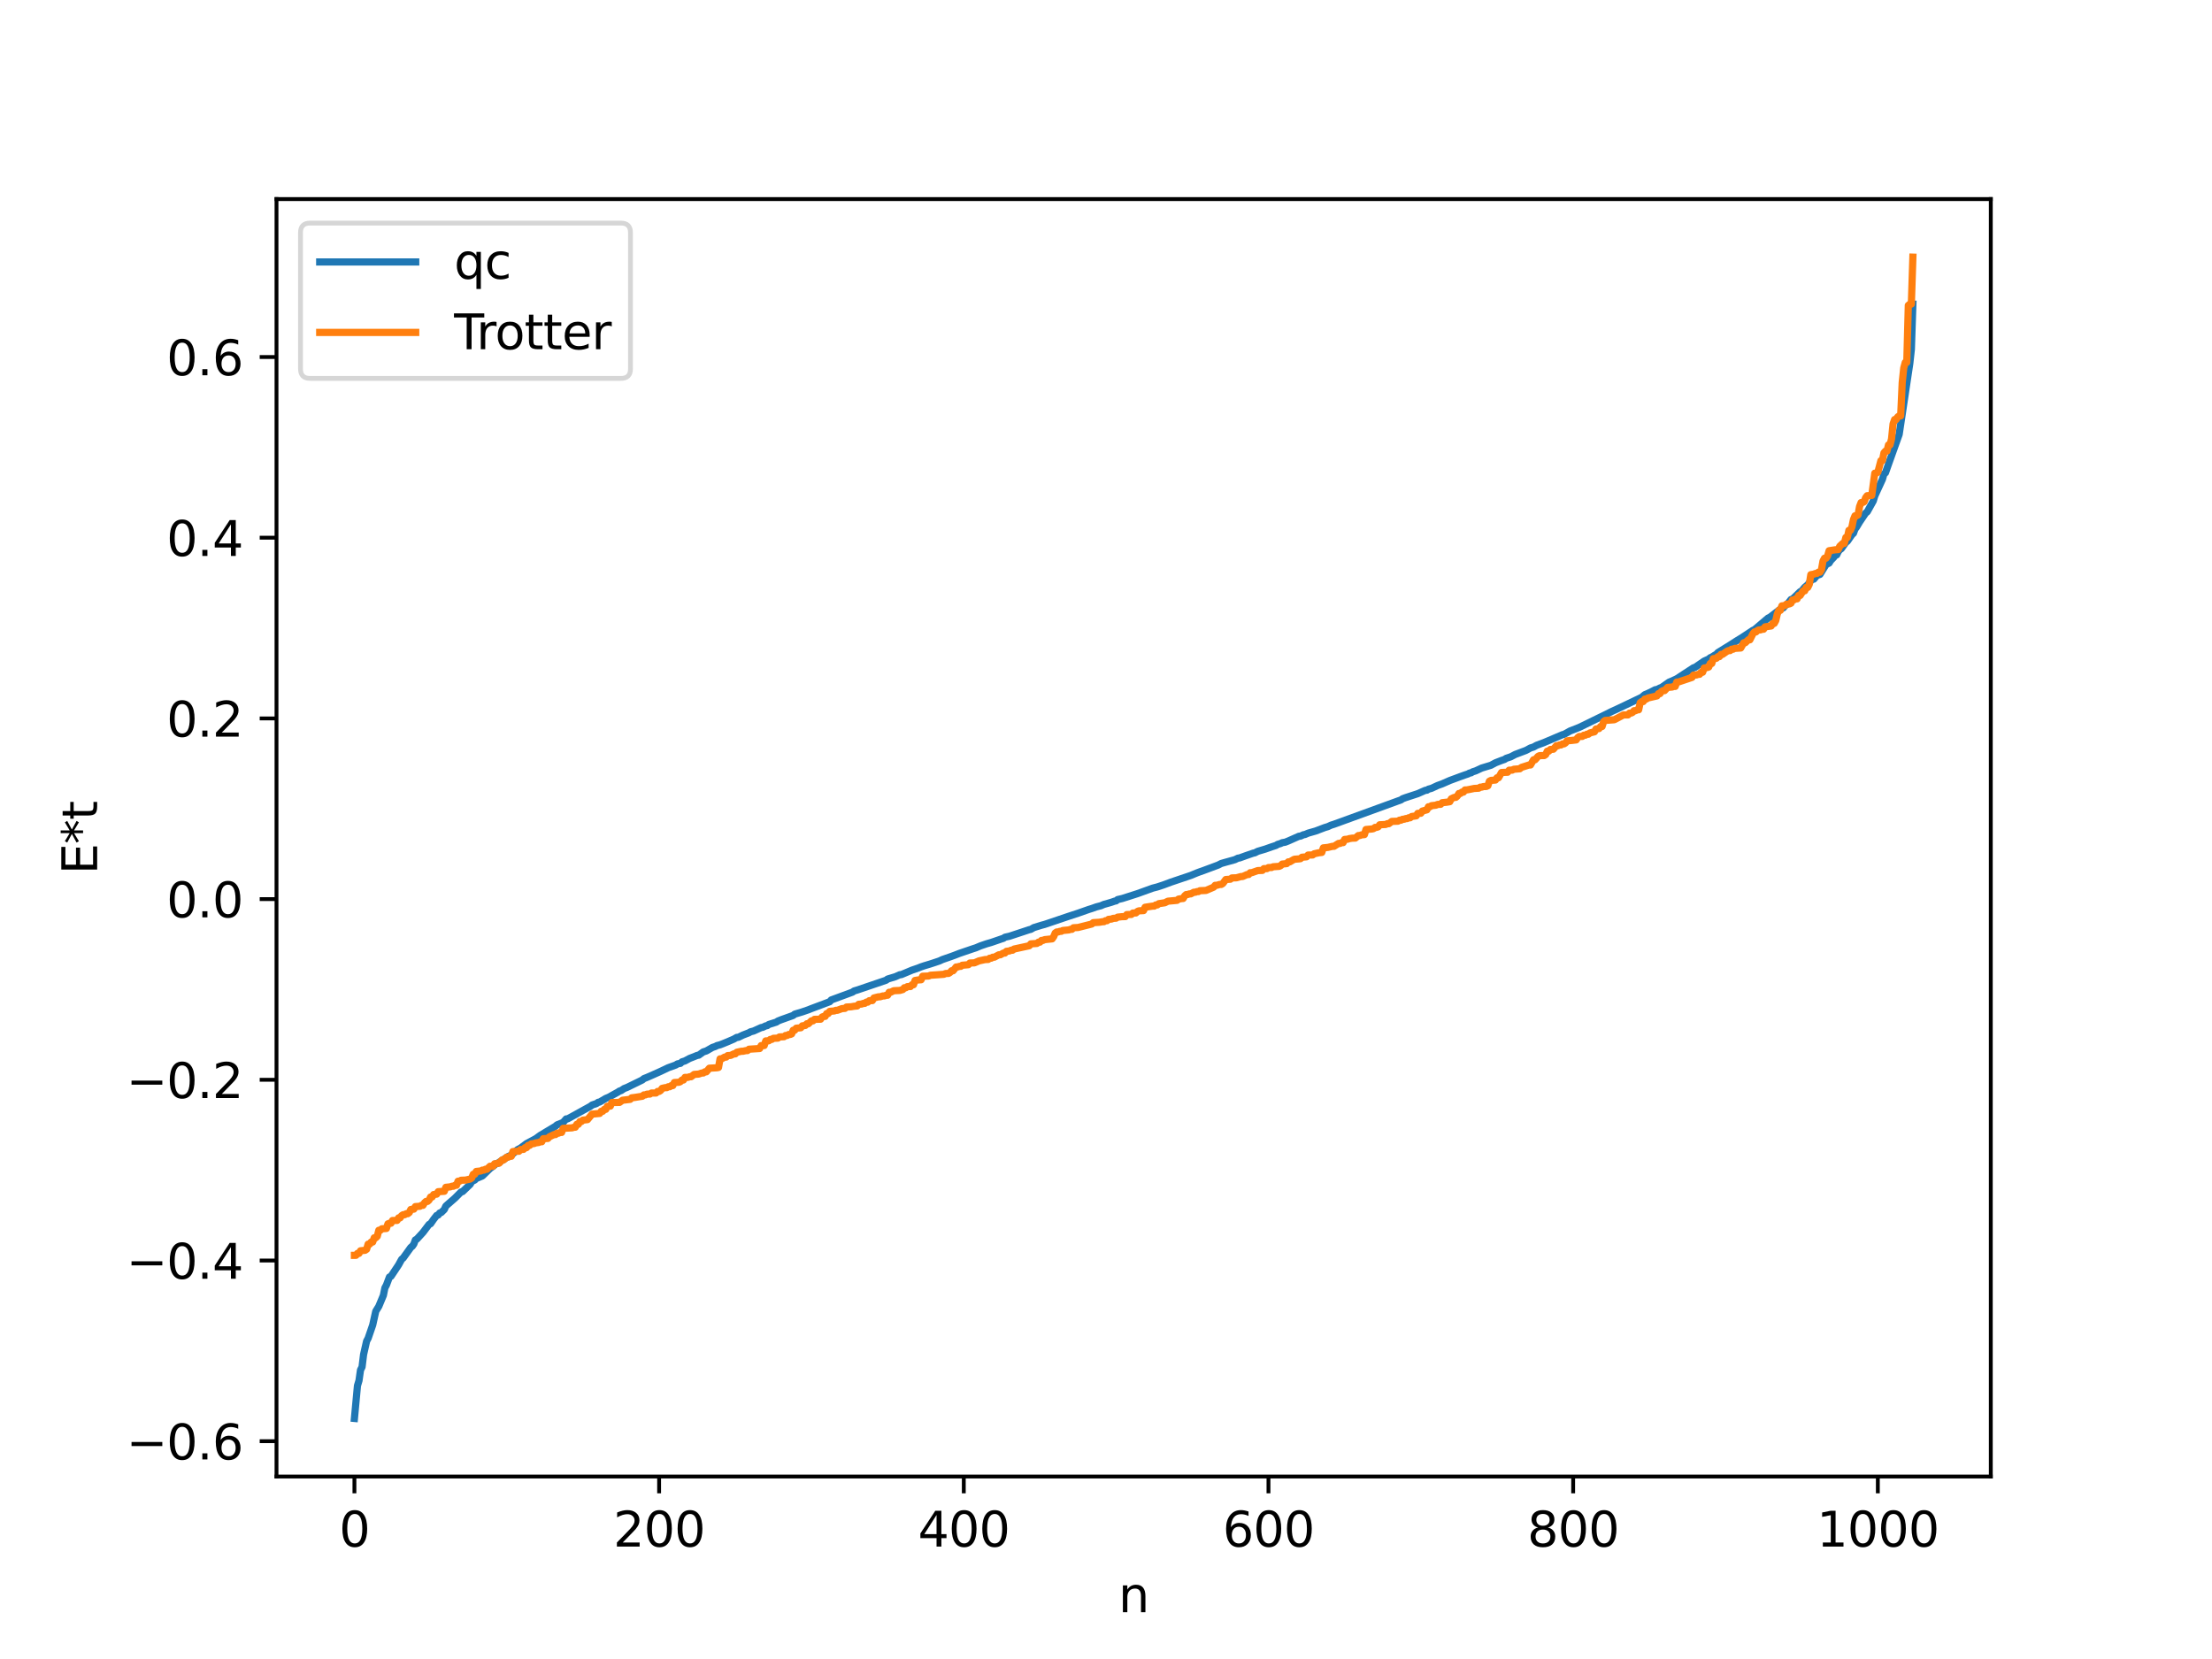 <?xml version="1.0" encoding="utf-8" standalone="no"?>
<!DOCTYPE svg PUBLIC "-//W3C//DTD SVG 1.1//EN"
  "http://www.w3.org/Graphics/SVG/1.1/DTD/svg11.dtd">
<svg xmlns:xlink="http://www.w3.org/1999/xlink" width="460.8pt" height="345.6pt" viewBox="0 0 460.8 345.6" xmlns="http://www.w3.org/2000/svg" version="1.1">
 <defs>
  <style type="text/css">*{stroke-linejoin: round; stroke-linecap: butt}</style>
 </defs>
 <g id="figure_1">
  <g id="patch_1">
   <path d="M 0 345.6 
L 460.8 345.6 
L 460.8 0 
L 0 0 
z
" style="fill: #ffffff"/>
  </g>
  <g id="axes_1">
   <g id="patch_2">
    <path d="M 57.6 307.584 
L 414.72 307.584 
L 414.72 41.472 
L 57.6 41.472 
z
" style="fill: #ffffff"/>
   </g>
   <g id="matplotlib.axis_1">
    <g id="xtick_1">
     <g id="line2d_1">
      <defs>
       <path id="m246ea206cf" d="M 0 0 
L 0 3.5 
" style="stroke: #000000; stroke-width: 0.8"/>
      </defs>
      <g>
       <use xlink:href="#m246ea206cf" x="73.833" y="307.584" style="stroke: #000000; stroke-width: 0.8"/>
      </g>
     </g>
     <g id="text_1">
      <!-- 0 -->
      <g transform="translate(70.651 322.182) scale(0.1 -0.1)">
       <defs>
        <path id="DejaVuSans-30" d="M 2034 4250 
Q 1547 4250 1301 3770 
Q 1056 3291 1056 2328 
Q 1056 1369 1301 889 
Q 1547 409 2034 409 
Q 2525 409 2770 889 
Q 3016 1369 3016 2328 
Q 3016 3291 2770 3770 
Q 2525 4250 2034 4250 
z
M 2034 4750 
Q 2819 4750 3233 4129 
Q 3647 3509 3647 2328 
Q 3647 1150 3233 529 
Q 2819 -91 2034 -91 
Q 1250 -91 836 529 
Q 422 1150 422 2328 
Q 422 3509 836 4129 
Q 1250 4750 2034 4750 
z
" transform="scale(0.016)"/>
       </defs>
       <use xlink:href="#DejaVuSans-30"/>
      </g>
     </g>
    </g>
    <g id="xtick_2">
     <g id="line2d_2">
      <g>
       <use xlink:href="#m246ea206cf" x="137.304" y="307.584" style="stroke: #000000; stroke-width: 0.8"/>
      </g>
     </g>
     <g id="text_2">
      <!-- 200 -->
      <g transform="translate(127.76 322.182) scale(0.1 -0.1)">
       <defs>
        <path id="DejaVuSans-32" d="M 1228 531 
L 3431 531 
L 3431 0 
L 469 0 
L 469 531 
Q 828 903 1448 1529 
Q 2069 2156 2228 2338 
Q 2531 2678 2651 2914 
Q 2772 3150 2772 3378 
Q 2772 3750 2511 3984 
Q 2250 4219 1831 4219 
Q 1534 4219 1204 4116 
Q 875 4013 500 3803 
L 500 4441 
Q 881 4594 1212 4672 
Q 1544 4750 1819 4750 
Q 2544 4750 2975 4387 
Q 3406 4025 3406 3419 
Q 3406 3131 3298 2873 
Q 3191 2616 2906 2266 
Q 2828 2175 2409 1742 
Q 1991 1309 1228 531 
z
" transform="scale(0.016)"/>
       </defs>
       <use xlink:href="#DejaVuSans-32"/>
       <use xlink:href="#DejaVuSans-30" x="63.623"/>
       <use xlink:href="#DejaVuSans-30" x="127.246"/>
      </g>
     </g>
    </g>
    <g id="xtick_3">
     <g id="line2d_3">
      <g>
       <use xlink:href="#m246ea206cf" x="200.775" y="307.584" style="stroke: #000000; stroke-width: 0.8"/>
      </g>
     </g>
     <g id="text_3">
      <!-- 400 -->
      <g transform="translate(191.231 322.182) scale(0.1 -0.1)">
       <defs>
        <path id="DejaVuSans-34" d="M 2419 4116 
L 825 1625 
L 2419 1625 
L 2419 4116 
z
M 2253 4666 
L 3047 4666 
L 3047 1625 
L 3713 1625 
L 3713 1100 
L 3047 1100 
L 3047 0 
L 2419 0 
L 2419 1100 
L 313 1100 
L 313 1709 
L 2253 4666 
z
" transform="scale(0.016)"/>
       </defs>
       <use xlink:href="#DejaVuSans-34"/>
       <use xlink:href="#DejaVuSans-30" x="63.623"/>
       <use xlink:href="#DejaVuSans-30" x="127.246"/>
      </g>
     </g>
    </g>
    <g id="xtick_4">
     <g id="line2d_4">
      <g>
       <use xlink:href="#m246ea206cf" x="264.246" y="307.584" style="stroke: #000000; stroke-width: 0.8"/>
      </g>
     </g>
     <g id="text_4">
      <!-- 600 -->
      <g transform="translate(254.702 322.182) scale(0.1 -0.1)">
       <defs>
        <path id="DejaVuSans-36" d="M 2113 2584 
Q 1688 2584 1439 2293 
Q 1191 2003 1191 1497 
Q 1191 994 1439 701 
Q 1688 409 2113 409 
Q 2538 409 2786 701 
Q 3034 994 3034 1497 
Q 3034 2003 2786 2293 
Q 2538 2584 2113 2584 
z
M 3366 4563 
L 3366 3988 
Q 3128 4100 2886 4159 
Q 2644 4219 2406 4219 
Q 1781 4219 1451 3797 
Q 1122 3375 1075 2522 
Q 1259 2794 1537 2939 
Q 1816 3084 2150 3084 
Q 2853 3084 3261 2657 
Q 3669 2231 3669 1497 
Q 3669 778 3244 343 
Q 2819 -91 2113 -91 
Q 1303 -91 875 529 
Q 447 1150 447 2328 
Q 447 3434 972 4092 
Q 1497 4750 2381 4750 
Q 2619 4750 2861 4703 
Q 3103 4656 3366 4563 
z
" transform="scale(0.016)"/>
       </defs>
       <use xlink:href="#DejaVuSans-36"/>
       <use xlink:href="#DejaVuSans-30" x="63.623"/>
       <use xlink:href="#DejaVuSans-30" x="127.246"/>
      </g>
     </g>
    </g>
    <g id="xtick_5">
     <g id="line2d_5">
      <g>
       <use xlink:href="#m246ea206cf" x="327.717" y="307.584" style="stroke: #000000; stroke-width: 0.8"/>
      </g>
     </g>
     <g id="text_5">
      <!-- 800 -->
      <g transform="translate(318.173 322.182) scale(0.1 -0.1)">
       <defs>
        <path id="DejaVuSans-38" d="M 2034 2216 
Q 1584 2216 1326 1975 
Q 1069 1734 1069 1313 
Q 1069 891 1326 650 
Q 1584 409 2034 409 
Q 2484 409 2743 651 
Q 3003 894 3003 1313 
Q 3003 1734 2745 1975 
Q 2488 2216 2034 2216 
z
M 1403 2484 
Q 997 2584 770 2862 
Q 544 3141 544 3541 
Q 544 4100 942 4425 
Q 1341 4750 2034 4750 
Q 2731 4750 3128 4425 
Q 3525 4100 3525 3541 
Q 3525 3141 3298 2862 
Q 3072 2584 2669 2484 
Q 3125 2378 3379 2068 
Q 3634 1759 3634 1313 
Q 3634 634 3220 271 
Q 2806 -91 2034 -91 
Q 1263 -91 848 271 
Q 434 634 434 1313 
Q 434 1759 690 2068 
Q 947 2378 1403 2484 
z
M 1172 3481 
Q 1172 3119 1398 2916 
Q 1625 2713 2034 2713 
Q 2441 2713 2670 2916 
Q 2900 3119 2900 3481 
Q 2900 3844 2670 4047 
Q 2441 4250 2034 4250 
Q 1625 4250 1398 4047 
Q 1172 3844 1172 3481 
z
" transform="scale(0.016)"/>
       </defs>
       <use xlink:href="#DejaVuSans-38"/>
       <use xlink:href="#DejaVuSans-30" x="63.623"/>
       <use xlink:href="#DejaVuSans-30" x="127.246"/>
      </g>
     </g>
    </g>
    <g id="xtick_6">
     <g id="line2d_6">
      <g>
       <use xlink:href="#m246ea206cf" x="391.188" y="307.584" style="stroke: #000000; stroke-width: 0.8"/>
      </g>
     </g>
     <g id="text_6">
      <!-- 1000 -->
      <g transform="translate(378.463 322.182) scale(0.1 -0.1)">
       <defs>
        <path id="DejaVuSans-31" d="M 794 531 
L 1825 531 
L 1825 4091 
L 703 3866 
L 703 4441 
L 1819 4666 
L 2450 4666 
L 2450 531 
L 3481 531 
L 3481 0 
L 794 0 
L 794 531 
z
" transform="scale(0.016)"/>
       </defs>
       <use xlink:href="#DejaVuSans-31"/>
       <use xlink:href="#DejaVuSans-30" x="63.623"/>
       <use xlink:href="#DejaVuSans-30" x="127.246"/>
       <use xlink:href="#DejaVuSans-30" x="190.869"/>
      </g>
     </g>
    </g>
    <g id="text_7">
     <!-- n -->
     <g transform="translate(232.991 335.861) scale(0.1 -0.1)">
      <defs>
       <path id="DejaVuSans-6e" d="M 3513 2113 
L 3513 0 
L 2938 0 
L 2938 2094 
Q 2938 2591 2744 2837 
Q 2550 3084 2163 3084 
Q 1697 3084 1428 2787 
Q 1159 2491 1159 1978 
L 1159 0 
L 581 0 
L 581 3500 
L 1159 3500 
L 1159 2956 
Q 1366 3272 1645 3428 
Q 1925 3584 2291 3584 
Q 2894 3584 3203 3211 
Q 3513 2838 3513 2113 
z
" transform="scale(0.016)"/>
      </defs>
      <use xlink:href="#DejaVuSans-6e"/>
     </g>
    </g>
   </g>
   <g id="matplotlib.axis_2">
    <g id="ytick_1">
     <g id="line2d_7">
      <defs>
       <path id="m7a60659244" d="M 0 0 
L -3.5 0 
" style="stroke: #000000; stroke-width: 0.8"/>
      </defs>
      <g>
       <use xlink:href="#m7a60659244" x="57.6" y="300.227" style="stroke: #000000; stroke-width: 0.8"/>
      </g>
     </g>
     <g id="text_8">
      <!-- −0.6 -->
      <g transform="translate(26.317 304.026) scale(0.1 -0.1)">
       <defs>
        <path id="DejaVuSans-2212" d="M 678 2272 
L 4684 2272 
L 4684 1741 
L 678 1741 
L 678 2272 
z
" transform="scale(0.016)"/>
        <path id="DejaVuSans-2e" d="M 684 794 
L 1344 794 
L 1344 0 
L 684 0 
L 684 794 
z
" transform="scale(0.016)"/>
       </defs>
       <use xlink:href="#DejaVuSans-2212"/>
       <use xlink:href="#DejaVuSans-30" x="83.789"/>
       <use xlink:href="#DejaVuSans-2e" x="147.412"/>
       <use xlink:href="#DejaVuSans-36" x="179.199"/>
      </g>
     </g>
    </g>
    <g id="ytick_2">
     <g id="line2d_8">
      <g>
       <use xlink:href="#m7a60659244" x="57.6" y="262.585" style="stroke: #000000; stroke-width: 0.8"/>
      </g>
     </g>
     <g id="text_9">
      <!-- −0.4 -->
      <g transform="translate(26.317 266.384) scale(0.1 -0.1)">
       <use xlink:href="#DejaVuSans-2212"/>
       <use xlink:href="#DejaVuSans-30" x="83.789"/>
       <use xlink:href="#DejaVuSans-2e" x="147.412"/>
       <use xlink:href="#DejaVuSans-34" x="179.199"/>
      </g>
     </g>
    </g>
    <g id="ytick_3">
     <g id="line2d_9">
      <g>
       <use xlink:href="#m7a60659244" x="57.6" y="224.942" style="stroke: #000000; stroke-width: 0.8"/>
      </g>
     </g>
     <g id="text_10">
      <!-- −0.2 -->
      <g transform="translate(26.317 228.742) scale(0.1 -0.1)">
       <use xlink:href="#DejaVuSans-2212"/>
       <use xlink:href="#DejaVuSans-30" x="83.789"/>
       <use xlink:href="#DejaVuSans-2e" x="147.412"/>
       <use xlink:href="#DejaVuSans-32" x="179.199"/>
      </g>
     </g>
    </g>
    <g id="ytick_4">
     <g id="line2d_10">
      <g>
       <use xlink:href="#m7a60659244" x="57.6" y="187.3" style="stroke: #000000; stroke-width: 0.8"/>
      </g>
     </g>
     <g id="text_11">
      <!-- 0.0 -->
      <g transform="translate(34.697 191.099) scale(0.1 -0.1)">
       <use xlink:href="#DejaVuSans-30"/>
       <use xlink:href="#DejaVuSans-2e" x="63.623"/>
       <use xlink:href="#DejaVuSans-30" x="95.41"/>
      </g>
     </g>
    </g>
    <g id="ytick_5">
     <g id="line2d_11">
      <g>
       <use xlink:href="#m7a60659244" x="57.6" y="149.658" style="stroke: #000000; stroke-width: 0.8"/>
      </g>
     </g>
     <g id="text_12">
      <!-- 0.2 -->
      <g transform="translate(34.697 153.457) scale(0.1 -0.1)">
       <use xlink:href="#DejaVuSans-30"/>
       <use xlink:href="#DejaVuSans-2e" x="63.623"/>
       <use xlink:href="#DejaVuSans-32" x="95.41"/>
      </g>
     </g>
    </g>
    <g id="ytick_6">
     <g id="line2d_12">
      <g>
       <use xlink:href="#m7a60659244" x="57.6" y="112.016" style="stroke: #000000; stroke-width: 0.8"/>
      </g>
     </g>
     <g id="text_13">
      <!-- 0.4 -->
      <g transform="translate(34.697 115.815) scale(0.1 -0.1)">
       <use xlink:href="#DejaVuSans-30"/>
       <use xlink:href="#DejaVuSans-2e" x="63.623"/>
       <use xlink:href="#DejaVuSans-34" x="95.41"/>
      </g>
     </g>
    </g>
    <g id="ytick_7">
     <g id="line2d_13">
      <g>
       <use xlink:href="#m7a60659244" x="57.6" y="74.373" style="stroke: #000000; stroke-width: 0.8"/>
      </g>
     </g>
     <g id="text_14">
      <!-- 0.6 -->
      <g transform="translate(34.697 78.173) scale(0.1 -0.1)">
       <use xlink:href="#DejaVuSans-30"/>
       <use xlink:href="#DejaVuSans-2e" x="63.623"/>
       <use xlink:href="#DejaVuSans-36" x="95.41"/>
      </g>
     </g>
    </g>
    <g id="text_15">
     <!-- E*t -->
     <g transform="translate(20.238 182.148) rotate(-90) scale(0.1 -0.1)">
      <defs>
       <path id="DejaVuSans-45" d="M 628 4666 
L 3578 4666 
L 3578 4134 
L 1259 4134 
L 1259 2753 
L 3481 2753 
L 3481 2222 
L 1259 2222 
L 1259 531 
L 3634 531 
L 3634 0 
L 628 0 
L 628 4666 
z
" transform="scale(0.016)"/>
       <path id="DejaVuSans-2a" d="M 3009 3897 
L 1888 3291 
L 3009 2681 
L 2828 2375 
L 1778 3009 
L 1778 1831 
L 1422 1831 
L 1422 3009 
L 372 2375 
L 191 2681 
L 1313 3291 
L 191 3897 
L 372 4206 
L 1422 3572 
L 1422 4750 
L 1778 4750 
L 1778 3572 
L 2828 4206 
L 3009 3897 
z
" transform="scale(0.016)"/>
       <path id="DejaVuSans-74" d="M 1172 4494 
L 1172 3500 
L 2356 3500 
L 2356 3053 
L 1172 3053 
L 1172 1153 
Q 1172 725 1289 603 
Q 1406 481 1766 481 
L 2356 481 
L 2356 0 
L 1766 0 
Q 1100 0 847 248 
Q 594 497 594 1153 
L 594 3053 
L 172 3053 
L 172 3500 
L 594 3500 
L 594 4494 
L 1172 4494 
z
" transform="scale(0.016)"/>
      </defs>
      <use xlink:href="#DejaVuSans-45"/>
      <use xlink:href="#DejaVuSans-2a" x="63.184"/>
      <use xlink:href="#DejaVuSans-74" x="113.184"/>
     </g>
    </g>
   </g>
   <g id="line2d_14">
    <path d="M 73.833 295.488 
L 74.467 288.667 
L 74.785 287.61 
L 75.102 285.391 
L 75.42 284.775 
L 75.737 282.181 
L 76.372 279.383 
L 76.689 278.789 
L 77.641 276.021 
L 78.276 273.165 
L 78.91 272.135 
L 79.862 269.854 
L 80.18 268.292 
L 80.497 267.706 
L 81.132 266.022 
L 81.449 265.882 
L 83.036 263.494 
L 83.671 262.333 
L 83.988 262.074 
L 85.575 259.864 
L 85.892 259.612 
L 86.21 259.151 
L 86.527 258.3 
L 86.844 258.126 
L 88.114 256.74 
L 89.383 255.068 
L 89.7 254.922 
L 90.335 254.005 
L 90.97 253.198 
L 91.287 253.107 
L 91.605 252.683 
L 91.922 252.586 
L 92.557 251.963 
L 92.874 251.246 
L 94.778 249.583 
L 96.048 248.304 
L 96.365 248.232 
L 97.952 246.711 
L 98.269 246.133 
L 98.904 245.823 
L 99.221 245.49 
L 99.856 245.24 
L 100.491 244.967 
L 102.077 243.42 
L 102.712 242.953 
L 103.347 242.417 
L 103.664 242.359 
L 104.299 241.913 
L 105.886 240.914 
L 106.52 240.632 
L 107.79 239.508 
L 108.424 239.174 
L 109.694 238.231 
L 111.598 237.208 
L 112.55 236.516 
L 115.724 234.615 
L 116.041 234.328 
L 117.31 233.821 
L 117.945 233.091 
L 118.262 233.073 
L 123.023 230.449 
L 123.34 230.195 
L 124.292 229.873 
L 124.61 229.63 
L 124.927 229.573 
L 126.196 228.823 
L 126.831 228.564 
L 127.466 228.202 
L 128.735 227.501 
L 129.053 227.279 
L 129.37 227.197 
L 130.005 226.767 
L 130.639 226.524 
L 133.813 224.975 
L 134.13 224.697 
L 134.765 224.449 
L 136.034 223.894 
L 137.621 223.183 
L 139.208 222.425 
L 140.795 221.854 
L 141.112 221.63 
L 141.747 221.517 
L 142.064 221.207 
L 142.699 221.006 
L 143.651 220.49 
L 144.286 220.244 
L 145.238 219.86 
L 145.555 219.812 
L 146.507 219.133 
L 147.142 218.932 
L 148.411 218.205 
L 149.046 217.99 
L 149.363 217.814 
L 149.998 217.654 
L 150.633 217.407 
L 151.585 217.017 
L 152.854 216.467 
L 153.489 216.106 
L 153.806 216.092 
L 154.758 215.63 
L 156.028 215.139 
L 156.345 214.943 
L 156.98 214.783 
L 158.567 214.061 
L 158.884 214.014 
L 159.519 213.708 
L 159.836 213.653 
L 160.153 213.418 
L 161.74 212.919 
L 162.058 212.698 
L 162.692 212.443 
L 165.231 211.534 
L 165.548 211.268 
L 167.135 210.793 
L 168.405 210.355 
L 169.039 210.102 
L 172.848 208.675 
L 173.165 208.309 
L 177.608 206.672 
L 177.925 206.434 
L 178.56 206.247 
L 184.59 204.2 
L 184.907 203.952 
L 186.494 203.474 
L 187.446 203.052 
L 187.763 203.032 
L 189.985 202.098 
L 191.254 201.663 
L 191.889 201.409 
L 192.524 201.197 
L 193.793 200.814 
L 194.745 200.503 
L 195.697 200.182 
L 196.332 199.886 
L 197.919 199.337 
L 198.871 198.992 
L 199.823 198.619 
L 202.679 197.645 
L 203.314 197.441 
L 204.266 197.036 
L 205.535 196.605 
L 206.487 196.331 
L 208.709 195.565 
L 209.026 195.474 
L 209.343 195.242 
L 210.296 195.031 
L 214.421 193.669 
L 214.739 193.599 
L 215.373 193.234 
L 216.96 192.744 
L 217.595 192.578 
L 222.672 190.862 
L 224.577 190.239 
L 226.798 189.458 
L 227.433 189.262 
L 228.385 188.924 
L 229.337 188.678 
L 229.972 188.403 
L 230.924 188.136 
L 231.558 187.949 
L 232.193 187.726 
L 232.51 187.664 
L 232.828 187.395 
L 233.78 187.178 
L 236.953 186.162 
L 240.127 185.016 
L 241.079 184.77 
L 242.348 184.352 
L 243.935 183.761 
L 247.109 182.691 
L 248.061 182.37 
L 249.33 181.846 
L 249.965 181.608 
L 250.6 181.388 
L 253.773 180.206 
L 254.408 179.88 
L 255.043 179.696 
L 257.264 179.08 
L 257.899 178.765 
L 258.216 178.732 
L 259.486 178.272 
L 261.072 177.722 
L 261.39 177.666 
L 262.024 177.344 
L 263.611 176.871 
L 264.881 176.42 
L 265.833 176.11 
L 266.15 175.907 
L 266.785 175.715 
L 267.102 175.551 
L 267.737 175.444 
L 268.372 175.192 
L 270.593 174.205 
L 270.91 174.181 
L 271.545 173.89 
L 271.862 173.842 
L 272.497 173.565 
L 274.084 173.112 
L 275.988 172.389 
L 276.623 172.202 
L 277.258 171.904 
L 277.892 171.706 
L 291.221 166.855 
L 291.856 166.629 
L 292.173 166.398 
L 292.808 166.162 
L 295.347 165.332 
L 296.934 164.633 
L 297.251 164.612 
L 297.568 164.398 
L 298.203 164.228 
L 299.472 163.636 
L 300.424 163.294 
L 302.011 162.596 
L 304.233 161.773 
L 305.185 161.432 
L 305.82 161.223 
L 306.137 161.035 
L 306.454 160.995 
L 306.772 160.79 
L 307.406 160.587 
L 308.676 159.998 
L 310.58 159.422 
L 311.532 158.907 
L 312.801 158.412 
L 313.436 158.198 
L 313.753 157.977 
L 314.705 157.661 
L 315.658 157.163 
L 317.879 156.328 
L 318.831 155.812 
L 319.466 155.619 
L 320.1 155.263 
L 321.687 154.67 
L 325.496 153.048 
L 325.813 152.978 
L 327.082 152.273 
L 328.986 151.529 
L 334.699 148.74 
L 335.651 148.261 
L 336.92 147.68 
L 341.998 145.259 
L 342.633 144.719 
L 343.267 144.459 
L 344.22 143.995 
L 344.854 143.666 
L 345.172 143.65 
L 345.806 143.316 
L 346.124 143.212 
L 347.71 142.099 
L 348.345 141.843 
L 349.297 141.394 
L 352.788 139.113 
L 353.105 139.023 
L 355.01 137.718 
L 355.962 137.291 
L 356.279 137.007 
L 356.596 136.889 
L 357.231 136.477 
L 357.548 136.324 
L 357.866 135.946 
L 360.405 134.378 
L 361.674 133.559 
L 362.943 132.78 
L 365.165 131.308 
L 365.482 131.173 
L 368.339 128.746 
L 368.656 128.622 
L 370.877 126.908 
L 371.512 126.615 
L 371.829 126.216 
L 372.464 125.707 
L 373.099 124.89 
L 373.416 124.814 
L 375.003 123.265 
L 375.32 123.111 
L 375.955 122.349 
L 376.59 121.815 
L 377.224 120.963 
L 377.542 120.709 
L 377.859 120.641 
L 378.494 119.875 
L 379.129 119.66 
L 380.398 117.61 
L 381.033 117.3 
L 381.35 116.783 
L 381.985 116.122 
L 382.302 115.72 
L 382.62 115.587 
L 382.937 114.916 
L 383.254 114.519 
L 383.572 114.311 
L 384.524 112.989 
L 384.841 112.752 
L 385.793 111.375 
L 386.11 111.087 
L 386.428 110.224 
L 386.745 109.813 
L 387.38 108.751 
L 388.649 106.874 
L 388.967 106.64 
L 390.236 104.363 
L 390.553 103.31 
L 392.14 99.858 
L 392.458 98.731 
L 392.775 98.497 
L 393.41 96.687 
L 395.631 90.489 
L 397.853 75.649 
L 398.17 72.783 
L 398.487 63.359 
L 398.487 63.359 
" clip-path="url(#pa5decacd5f)" style="fill: none; stroke: #1f77b4; stroke-width: 1.5; stroke-linecap: square"/>
   </g>
   <g id="line2d_15">
    <path d="M 73.833 261.51 
L 74.15 261.51 
L 74.467 261.11 
L 74.785 261.11 
L 75.102 260.562 
L 76.054 260.458 
L 76.372 260.244 
L 76.689 259.178 
L 77.006 259.178 
L 77.324 258.736 
L 77.641 258.736 
L 77.958 257.851 
L 78.276 257.851 
L 78.593 257.533 
L 78.91 256.291 
L 79.228 256.291 
L 79.545 255.98 
L 80.497 255.914 
L 80.815 254.946 
L 81.132 254.826 
L 81.449 254.826 
L 81.767 254.252 
L 82.719 254.238 
L 83.036 253.701 
L 83.353 253.701 
L 83.671 253.234 
L 83.988 253.046 
L 84.305 253.046 
L 84.623 252.838 
L 84.94 252.838 
L 85.258 252.595 
L 85.575 251.957 
L 86.21 251.886 
L 86.527 251.356 
L 87.479 251.288 
L 87.796 251.091 
L 88.114 251.091 
L 88.431 250.574 
L 88.748 250.278 
L 89.066 250.278 
L 89.383 249.998 
L 89.7 249.356 
L 90.018 249.356 
L 90.335 248.846 
L 90.97 248.765 
L 91.287 248.249 
L 92.557 248.168 
L 92.874 247.341 
L 93.826 247.237 
L 94.143 247.111 
L 94.461 247.111 
L 94.778 246.913 
L 95.096 246.913 
L 95.413 246.069 
L 95.73 246.069 
L 96.048 245.869 
L 97 245.831 
L 97.952 245.615 
L 98.269 245.387 
L 98.586 244.618 
L 98.904 244.618 
L 99.221 244.029 
L 100.173 243.933 
L 100.491 243.755 
L 100.808 243.755 
L 101.125 243.574 
L 101.443 243.574 
L 102.077 242.951 
L 102.712 242.941 
L 103.029 242.437 
L 103.347 242.437 
L 103.664 242.31 
L 103.981 242.31 
L 104.616 241.622 
L 104.934 241.622 
L 105.568 241.052 
L 105.886 241.052 
L 106.203 240.875 
L 106.52 240.875 
L 106.838 239.893 
L 107.79 239.829 
L 108.107 239.829 
L 108.424 239.481 
L 109.059 239.436 
L 109.377 239.076 
L 109.694 239.076 
L 110.011 238.611 
L 110.329 238.611 
L 110.646 238.306 
L 111.281 238.215 
L 111.598 238.085 
L 112.233 238 
L 112.55 237.848 
L 112.867 237.848 
L 113.185 237.208 
L 114.137 237.158 
L 114.454 236.814 
L 115.406 236.356 
L 115.724 236.356 
L 116.041 236.063 
L 116.358 236.063 
L 116.676 235.91 
L 116.993 235.91 
L 117.31 235.052 
L 119.215 234.949 
L 119.532 234.817 
L 119.849 234.817 
L 120.167 234.205 
L 120.484 234.205 
L 120.801 233.634 
L 121.119 233.634 
L 121.436 233.345 
L 122.388 233.236 
L 123.34 232.094 
L 124.927 231.949 
L 125.244 231.502 
L 125.562 231.502 
L 125.879 231.099 
L 126.196 231.099 
L 126.514 230.462 
L 127.148 230.422 
L 127.466 229.666 
L 129.053 229.653 
L 129.687 229.201 
L 131.274 229.016 
L 131.591 228.696 
L 132.226 228.617 
L 133.813 228.369 
L 134.13 228.09 
L 134.448 228.09 
L 134.765 227.933 
L 135.4 227.911 
L 135.717 227.694 
L 136.669 227.69 
L 136.986 227.366 
L 137.304 227.366 
L 137.621 227.176 
L 137.939 226.723 
L 138.573 226.582 
L 138.891 226.582 
L 139.208 226.39 
L 139.525 226.39 
L 139.843 226.151 
L 140.16 226.151 
L 140.477 225.508 
L 141.429 225.455 
L 141.747 225.328 
L 142.064 224.989 
L 142.381 224.989 
L 142.699 224.44 
L 143.334 224.439 
L 143.651 224.303 
L 143.968 224.303 
L 144.603 223.824 
L 145.555 223.748 
L 146.19 223.528 
L 146.507 223.528 
L 146.824 223.283 
L 147.142 223.283 
L 147.777 222.527 
L 149.363 222.436 
L 149.681 222.374 
L 149.998 220.58 
L 150.315 220.58 
L 150.95 220.217 
L 151.267 220.217 
L 151.585 219.899 
L 152.22 219.86 
L 152.854 219.544 
L 153.172 219.544 
L 153.489 219.203 
L 154.441 219.001 
L 154.758 219.001 
L 155.393 218.857 
L 155.71 218.857 
L 156.028 218.57 
L 158.249 218.425 
L 158.567 217.813 
L 159.201 217.804 
L 159.519 216.841 
L 160.153 216.814 
L 160.471 216.529 
L 160.788 216.525 
L 161.105 216.302 
L 162.058 216.258 
L 162.375 216.014 
L 163.327 215.967 
L 163.644 215.711 
L 163.962 215.711 
L 164.279 215.51 
L 164.596 215.51 
L 164.914 215.38 
L 165.231 214.619 
L 165.548 214.619 
L 165.866 214.196 
L 166.818 214.103 
L 167.135 213.705 
L 167.77 213.615 
L 168.087 213.266 
L 168.405 213.266 
L 169.039 212.663 
L 169.357 212.663 
L 169.674 212.345 
L 170.943 212.318 
L 171.261 211.863 
L 171.578 211.732 
L 171.896 211.732 
L 172.213 211.14 
L 172.53 211.14 
L 172.848 210.686 
L 173.8 210.6 
L 174.117 210.469 
L 174.434 210.469 
L 175.386 210.113 
L 176.021 210.064 
L 176.339 209.785 
L 177.291 209.733 
L 177.925 209.623 
L 178.56 209.565 
L 178.877 209.214 
L 179.512 209.161 
L 179.829 209.021 
L 180.147 209.021 
L 180.464 208.763 
L 180.781 208.763 
L 181.099 208.458 
L 181.734 208.436 
L 182.051 207.895 
L 183.003 207.654 
L 183.32 207.654 
L 183.955 207.465 
L 184.272 207.465 
L 184.59 207.325 
L 184.907 207.325 
L 185.224 206.709 
L 185.542 206.709 
L 186.177 206.387 
L 187.446 206.325 
L 188.081 206.137 
L 188.398 205.761 
L 188.715 205.761 
L 189.033 205.526 
L 189.667 205.517 
L 189.985 205.141 
L 190.302 205.141 
L 190.62 204.251 
L 191.254 204.143 
L 191.889 204.099 
L 192.206 203.367 
L 193.476 203.326 
L 193.793 203.164 
L 195.38 203.055 
L 196.649 202.961 
L 196.967 202.801 
L 197.601 202.777 
L 197.919 202.582 
L 198.236 202.224 
L 198.553 202.224 
L 199.188 201.439 
L 199.505 201.439 
L 199.823 201.311 
L 200.14 201.311 
L 200.458 201.077 
L 201.727 200.968 
L 202.044 200.616 
L 202.996 200.577 
L 203.948 200.17 
L 205.218 199.895 
L 205.853 199.87 
L 206.17 199.616 
L 206.487 199.616 
L 206.805 199.407 
L 207.122 199.407 
L 208.074 198.902 
L 208.391 198.902 
L 209.026 198.542 
L 209.343 198.542 
L 209.661 198.179 
L 210.296 198.1 
L 210.613 197.949 
L 210.93 197.949 
L 211.248 197.702 
L 214.421 197.016 
L 214.739 196.627 
L 216.008 196.538 
L 216.325 196.267 
L 216.643 196.267 
L 216.96 195.908 
L 217.277 195.908 
L 217.595 195.746 
L 219.181 195.579 
L 219.499 195.118 
L 219.816 194.369 
L 220.134 194.145 
L 220.451 194.145 
L 220.768 194.011 
L 221.086 194.011 
L 221.403 193.835 
L 222.672 193.718 
L 222.99 193.593 
L 223.307 193.593 
L 223.624 193.269 
L 224.577 193.215 
L 227.433 192.492 
L 227.75 192.205 
L 229.02 192.126 
L 229.654 192.014 
L 229.972 192.003 
L 230.289 191.801 
L 230.606 191.801 
L 230.924 191.52 
L 231.558 191.456 
L 231.876 191.315 
L 232.51 191.271 
L 232.828 191.056 
L 233.78 190.955 
L 234.415 190.945 
L 234.732 190.526 
L 235.684 190.497 
L 236.001 190.2 
L 236.636 190.18 
L 236.953 189.866 
L 237.271 189.743 
L 238.223 189.693 
L 238.54 189.004 
L 239.175 188.9 
L 240.127 188.758 
L 240.444 188.758 
L 240.762 188.519 
L 241.079 188.519 
L 241.396 188.253 
L 242.666 188.059 
L 243.3 187.734 
L 245.205 187.559 
L 245.522 187.295 
L 246.157 187.192 
L 246.474 187.171 
L 246.791 186.622 
L 247.109 186.35 
L 247.426 186.35 
L 247.743 186.211 
L 248.061 186.211 
L 248.696 185.872 
L 249.013 185.872 
L 249.33 185.737 
L 249.648 185.737 
L 249.965 185.549 
L 251.234 185.494 
L 252.821 184.814 
L 253.139 184.429 
L 253.456 184.429 
L 254.091 184.247 
L 254.408 184.247 
L 254.725 184.059 
L 255.36 183.219 
L 256.312 183.156 
L 256.629 182.892 
L 257.581 182.859 
L 258.534 182.596 
L 258.851 182.596 
L 259.803 182.178 
L 260.12 182.178 
L 260.438 181.801 
L 260.755 181.801 
L 262.024 181.355 
L 262.977 181.319 
L 263.294 180.951 
L 263.929 180.949 
L 264.246 180.728 
L 264.881 180.723 
L 265.198 180.564 
L 266.467 180.478 
L 266.785 180.333 
L 267.102 180.005 
L 268.054 179.906 
L 268.372 179.544 
L 268.689 179.544 
L 269.324 179.167 
L 269.641 178.998 
L 270.593 178.922 
L 270.91 178.879 
L 271.228 178.578 
L 272.18 178.491 
L 272.497 178.122 
L 273.449 178.106 
L 273.767 177.858 
L 274.719 177.649 
L 275.353 177.579 
L 275.671 176.627 
L 276.623 176.53 
L 277.575 176.306 
L 277.892 176.306 
L 278.844 175.7 
L 279.162 175.7 
L 279.479 175.535 
L 279.796 175.535 
L 280.114 174.872 
L 280.748 174.822 
L 281.066 174.701 
L 281.7 174.605 
L 282.335 174.587 
L 282.97 174.06 
L 283.287 174.06 
L 283.605 173.917 
L 284.239 173.861 
L 284.557 172.801 
L 285.826 172.69 
L 286.143 172.615 
L 286.461 172.36 
L 286.778 172.36 
L 287.096 172.246 
L 287.413 171.815 
L 288.682 171.752 
L 289 171.59 
L 289.317 171.59 
L 289.952 171.117 
L 291.221 171.068 
L 291.539 170.858 
L 291.856 170.858 
L 292.173 170.673 
L 292.491 170.673 
L 292.808 170.527 
L 293.125 170.527 
L 293.443 170.359 
L 293.76 170.359 
L 294.077 170.094 
L 295.029 169.953 
L 295.347 169.439 
L 295.981 169.416 
L 296.299 168.962 
L 297.251 168.697 
L 297.568 168.063 
L 297.886 168.063 
L 298.203 167.839 
L 299.155 167.732 
L 299.472 167.575 
L 300.107 167.553 
L 300.424 167.217 
L 301.377 167.114 
L 302.011 167.008 
L 302.329 166.403 
L 302.963 166.103 
L 303.281 166.103 
L 303.598 165.821 
L 303.915 165.293 
L 304.233 165.293 
L 304.55 165.008 
L 304.867 165.008 
L 305.185 164.563 
L 305.502 164.563 
L 306.137 164.449 
L 307.089 164.252 
L 308.041 164.197 
L 308.358 163.98 
L 308.676 163.98 
L 308.993 163.856 
L 309.628 163.839 
L 309.945 163.691 
L 310.262 162.747 
L 310.58 162.575 
L 311.532 162.496 
L 311.849 162.025 
L 312.167 162.025 
L 312.801 160.923 
L 314.071 160.869 
L 314.388 160.442 
L 315.023 160.434 
L 315.34 160.251 
L 316.61 160.148 
L 316.927 159.868 
L 318.514 159.361 
L 318.831 159.361 
L 319.466 158.271 
L 319.783 158.271 
L 320.418 157.556 
L 320.735 157.409 
L 321.687 157.396 
L 322.005 157.183 
L 322.322 156.486 
L 322.639 156.486 
L 322.957 156.136 
L 323.591 156.077 
L 324.226 155.352 
L 324.543 155.352 
L 324.861 155.189 
L 325.178 155.189 
L 325.496 154.964 
L 325.813 154.964 
L 326.13 154.766 
L 326.448 154.328 
L 327.4 154.248 
L 328.352 154.136 
L 328.669 153.649 
L 328.986 153.428 
L 329.621 153.409 
L 329.939 153.157 
L 330.256 153.157 
L 330.573 152.951 
L 330.891 152.951 
L 331.208 152.682 
L 332.16 152.448 
L 332.477 151.858 
L 333.112 151.774 
L 333.429 151.343 
L 333.747 151.343 
L 334.064 150.324 
L 334.381 150.081 
L 336.286 149.935 
L 338.19 148.938 
L 339.142 148.927 
L 339.459 148.561 
L 339.777 148.561 
L 340.094 148.411 
L 340.411 148.047 
L 340.729 148.047 
L 341.046 147.863 
L 341.363 147.863 
L 341.681 146.393 
L 341.998 146.146 
L 342.315 146.146 
L 342.633 145.63 
L 342.95 145.63 
L 343.267 145.41 
L 345.172 144.973 
L 345.489 144.497 
L 345.806 144.497 
L 346.124 144.032 
L 346.441 143.87 
L 346.758 143.87 
L 347.393 143.196 
L 348.345 143.122 
L 348.662 142.996 
L 348.98 142.996 
L 349.297 142.082 
L 349.615 142.082 
L 352.471 141.123 
L 352.788 140.626 
L 353.423 140.614 
L 353.74 140.47 
L 354.058 140.47 
L 354.375 140.041 
L 354.692 140.041 
L 355.01 139.154 
L 355.644 139.062 
L 355.962 138.956 
L 356.279 138.213 
L 356.596 138.213 
L 356.914 137.207 
L 357.548 137.135 
L 357.866 136.792 
L 358.183 136.792 
L 358.5 136.328 
L 358.818 136.328 
L 359.77 135.667 
L 360.087 135.53 
L 360.405 135.53 
L 360.722 135.245 
L 361.039 135.245 
L 361.357 135.073 
L 362.626 134.989 
L 363.261 133.892 
L 363.578 133.892 
L 364.213 133.284 
L 364.53 133.284 
L 365.165 132.018 
L 365.482 131.646 
L 365.8 131.646 
L 366.117 131.344 
L 366.434 131.224 
L 366.752 131.224 
L 367.069 131.079 
L 367.386 131.079 
L 367.704 130.582 
L 368.973 130.401 
L 369.291 129.866 
L 369.608 129.866 
L 369.925 129.279 
L 370.243 127.906 
L 370.56 127.151 
L 370.877 127.151 
L 371.195 126.214 
L 371.829 126.155 
L 372.147 125.867 
L 372.781 125.805 
L 373.099 125.652 
L 373.416 124.987 
L 373.734 124.953 
L 374.051 124.753 
L 374.368 124.753 
L 374.686 124.047 
L 375.003 124.047 
L 375.638 123.079 
L 375.955 123.079 
L 376.272 122.369 
L 376.59 122.369 
L 376.907 121.732 
L 377.224 119.713 
L 377.859 119.605 
L 378.177 119.461 
L 378.494 119.461 
L 378.811 119.194 
L 379.129 119.194 
L 379.446 118.663 
L 379.763 116.867 
L 380.081 116.28 
L 380.398 116.28 
L 380.715 115.838 
L 381.033 114.727 
L 381.667 114.627 
L 382.302 114.531 
L 382.937 114.487 
L 383.254 113.794 
L 383.889 113.199 
L 384.206 113.199 
L 384.524 111.966 
L 384.841 111.966 
L 385.158 110.487 
L 385.476 110.487 
L 385.793 109.754 
L 386.11 108.218 
L 386.428 107.453 
L 386.745 107.453 
L 387.062 107.27 
L 387.38 105.522 
L 387.697 104.694 
L 388.015 104.694 
L 388.332 104.531 
L 388.649 103.672 
L 388.967 103.265 
L 389.919 103.204 
L 390.553 98.573 
L 390.871 98.573 
L 391.188 98.377 
L 391.823 95.966 
L 392.14 95.966 
L 392.458 94.334 
L 392.775 93.979 
L 393.092 93.979 
L 393.41 92.678 
L 393.727 92.678 
L 394.044 91.431 
L 394.362 88.299 
L 394.679 87.401 
L 394.996 87.401 
L 395.314 86.86 
L 395.631 86.635 
L 395.948 86.635 
L 396.266 79.691 
L 396.583 76.655 
L 396.9 75.502 
L 397.218 75.502 
L 397.535 63.613 
L 397.853 63.35 
L 398.17 63.35 
L 398.487 53.568 
L 398.487 53.568 
" clip-path="url(#pa5decacd5f)" style="fill: none; stroke: #ff7f0e; stroke-width: 1.5; stroke-linecap: square"/>
   </g>
   <g id="patch_3">
    <path d="M 57.6 307.584 
L 57.6 41.472 
" style="fill: none; stroke: #000000; stroke-width: 0.8; stroke-linejoin: miter; stroke-linecap: square"/>
   </g>
   <g id="patch_4">
    <path d="M 414.72 307.584 
L 414.72 41.472 
" style="fill: none; stroke: #000000; stroke-width: 0.8; stroke-linejoin: miter; stroke-linecap: square"/>
   </g>
   <g id="patch_5">
    <path d="M 57.6 307.584 
L 414.72 307.584 
" style="fill: none; stroke: #000000; stroke-width: 0.8; stroke-linejoin: miter; stroke-linecap: square"/>
   </g>
   <g id="patch_6">
    <path d="M 57.6 41.472 
L 414.72 41.472 
" style="fill: none; stroke: #000000; stroke-width: 0.8; stroke-linejoin: miter; stroke-linecap: square"/>
   </g>
   <g id="legend_1">
    <g id="patch_7">
     <path d="M 64.6 78.828 
L 129.342 78.828 
Q 131.342 78.828 131.342 76.828 
L 131.342 48.472 
Q 131.342 46.472 129.342 46.472 
L 64.6 46.472 
Q 62.6 46.472 62.6 48.472 
L 62.6 76.828 
Q 62.6 78.828 64.6 78.828 
z
" style="fill: #ffffff; opacity: 0.8; stroke: #cccccc; stroke-linejoin: miter"/>
    </g>
    <g id="line2d_16">
     <path d="M 66.6 54.57 
L 76.6 54.57 
L 86.6 54.57 
" style="fill: none; stroke: #1f77b4; stroke-width: 1.5; stroke-linecap: square"/>
    </g>
    <g id="text_16">
     <!-- qc -->
     <g transform="translate(94.6 58.07) scale(0.1 -0.1)">
      <defs>
       <path id="DejaVuSans-71" d="M 947 1747 
Q 947 1113 1208 752 
Q 1469 391 1925 391 
Q 2381 391 2643 752 
Q 2906 1113 2906 1747 
Q 2906 2381 2643 2742 
Q 2381 3103 1925 3103 
Q 1469 3103 1208 2742 
Q 947 2381 947 1747 
z
M 2906 525 
Q 2725 213 2448 61 
Q 2172 -91 1784 -91 
Q 1150 -91 751 415 
Q 353 922 353 1747 
Q 353 2572 751 3078 
Q 1150 3584 1784 3584 
Q 2172 3584 2448 3432 
Q 2725 3281 2906 2969 
L 2906 3500 
L 3481 3500 
L 3481 -1331 
L 2906 -1331 
L 2906 525 
z
" transform="scale(0.016)"/>
       <path id="DejaVuSans-63" d="M 3122 3366 
L 3122 2828 
Q 2878 2963 2633 3030 
Q 2388 3097 2138 3097 
Q 1578 3097 1268 2742 
Q 959 2388 959 1747 
Q 959 1106 1268 751 
Q 1578 397 2138 397 
Q 2388 397 2633 464 
Q 2878 531 3122 666 
L 3122 134 
Q 2881 22 2623 -34 
Q 2366 -91 2075 -91 
Q 1284 -91 818 406 
Q 353 903 353 1747 
Q 353 2603 823 3093 
Q 1294 3584 2113 3584 
Q 2378 3584 2631 3529 
Q 2884 3475 3122 3366 
z
" transform="scale(0.016)"/>
      </defs>
      <use xlink:href="#DejaVuSans-71"/>
      <use xlink:href="#DejaVuSans-63" x="63.477"/>
     </g>
    </g>
    <g id="line2d_17">
     <path d="M 66.6 69.249 
L 76.6 69.249 
L 86.6 69.249 
" style="fill: none; stroke: #ff7f0e; stroke-width: 1.5; stroke-linecap: square"/>
    </g>
    <g id="text_17">
     <!-- Trotter -->
     <g transform="translate(94.6 72.749) scale(0.1 -0.1)">
      <defs>
       <path id="DejaVuSans-54" d="M -19 4666 
L 3928 4666 
L 3928 4134 
L 2272 4134 
L 2272 0 
L 1638 0 
L 1638 4134 
L -19 4134 
L -19 4666 
z
" transform="scale(0.016)"/>
       <path id="DejaVuSans-72" d="M 2631 2963 
Q 2534 3019 2420 3045 
Q 2306 3072 2169 3072 
Q 1681 3072 1420 2755 
Q 1159 2438 1159 1844 
L 1159 0 
L 581 0 
L 581 3500 
L 1159 3500 
L 1159 2956 
Q 1341 3275 1631 3429 
Q 1922 3584 2338 3584 
Q 2397 3584 2469 3576 
Q 2541 3569 2628 3553 
L 2631 2963 
z
" transform="scale(0.016)"/>
       <path id="DejaVuSans-6f" d="M 1959 3097 
Q 1497 3097 1228 2736 
Q 959 2375 959 1747 
Q 959 1119 1226 758 
Q 1494 397 1959 397 
Q 2419 397 2687 759 
Q 2956 1122 2956 1747 
Q 2956 2369 2687 2733 
Q 2419 3097 1959 3097 
z
M 1959 3584 
Q 2709 3584 3137 3096 
Q 3566 2609 3566 1747 
Q 3566 888 3137 398 
Q 2709 -91 1959 -91 
Q 1206 -91 779 398 
Q 353 888 353 1747 
Q 353 2609 779 3096 
Q 1206 3584 1959 3584 
z
" transform="scale(0.016)"/>
       <path id="DejaVuSans-65" d="M 3597 1894 
L 3597 1613 
L 953 1613 
Q 991 1019 1311 708 
Q 1631 397 2203 397 
Q 2534 397 2845 478 
Q 3156 559 3463 722 
L 3463 178 
Q 3153 47 2828 -22 
Q 2503 -91 2169 -91 
Q 1331 -91 842 396 
Q 353 884 353 1716 
Q 353 2575 817 3079 
Q 1281 3584 2069 3584 
Q 2775 3584 3186 3129 
Q 3597 2675 3597 1894 
z
M 3022 2063 
Q 3016 2534 2758 2815 
Q 2500 3097 2075 3097 
Q 1594 3097 1305 2825 
Q 1016 2553 972 2059 
L 3022 2063 
z
" transform="scale(0.016)"/>
      </defs>
      <use xlink:href="#DejaVuSans-54"/>
      <use xlink:href="#DejaVuSans-72" x="46.334"/>
      <use xlink:href="#DejaVuSans-6f" x="85.197"/>
      <use xlink:href="#DejaVuSans-74" x="146.379"/>
      <use xlink:href="#DejaVuSans-74" x="185.588"/>
      <use xlink:href="#DejaVuSans-65" x="224.797"/>
      <use xlink:href="#DejaVuSans-72" x="286.32"/>
     </g>
    </g>
   </g>
  </g>
 </g>
 <defs>
  <clipPath id="pa5decacd5f">
   <rect x="57.6" y="41.472" width="357.12" height="266.112"/>
  </clipPath>
 </defs>
</svg>
